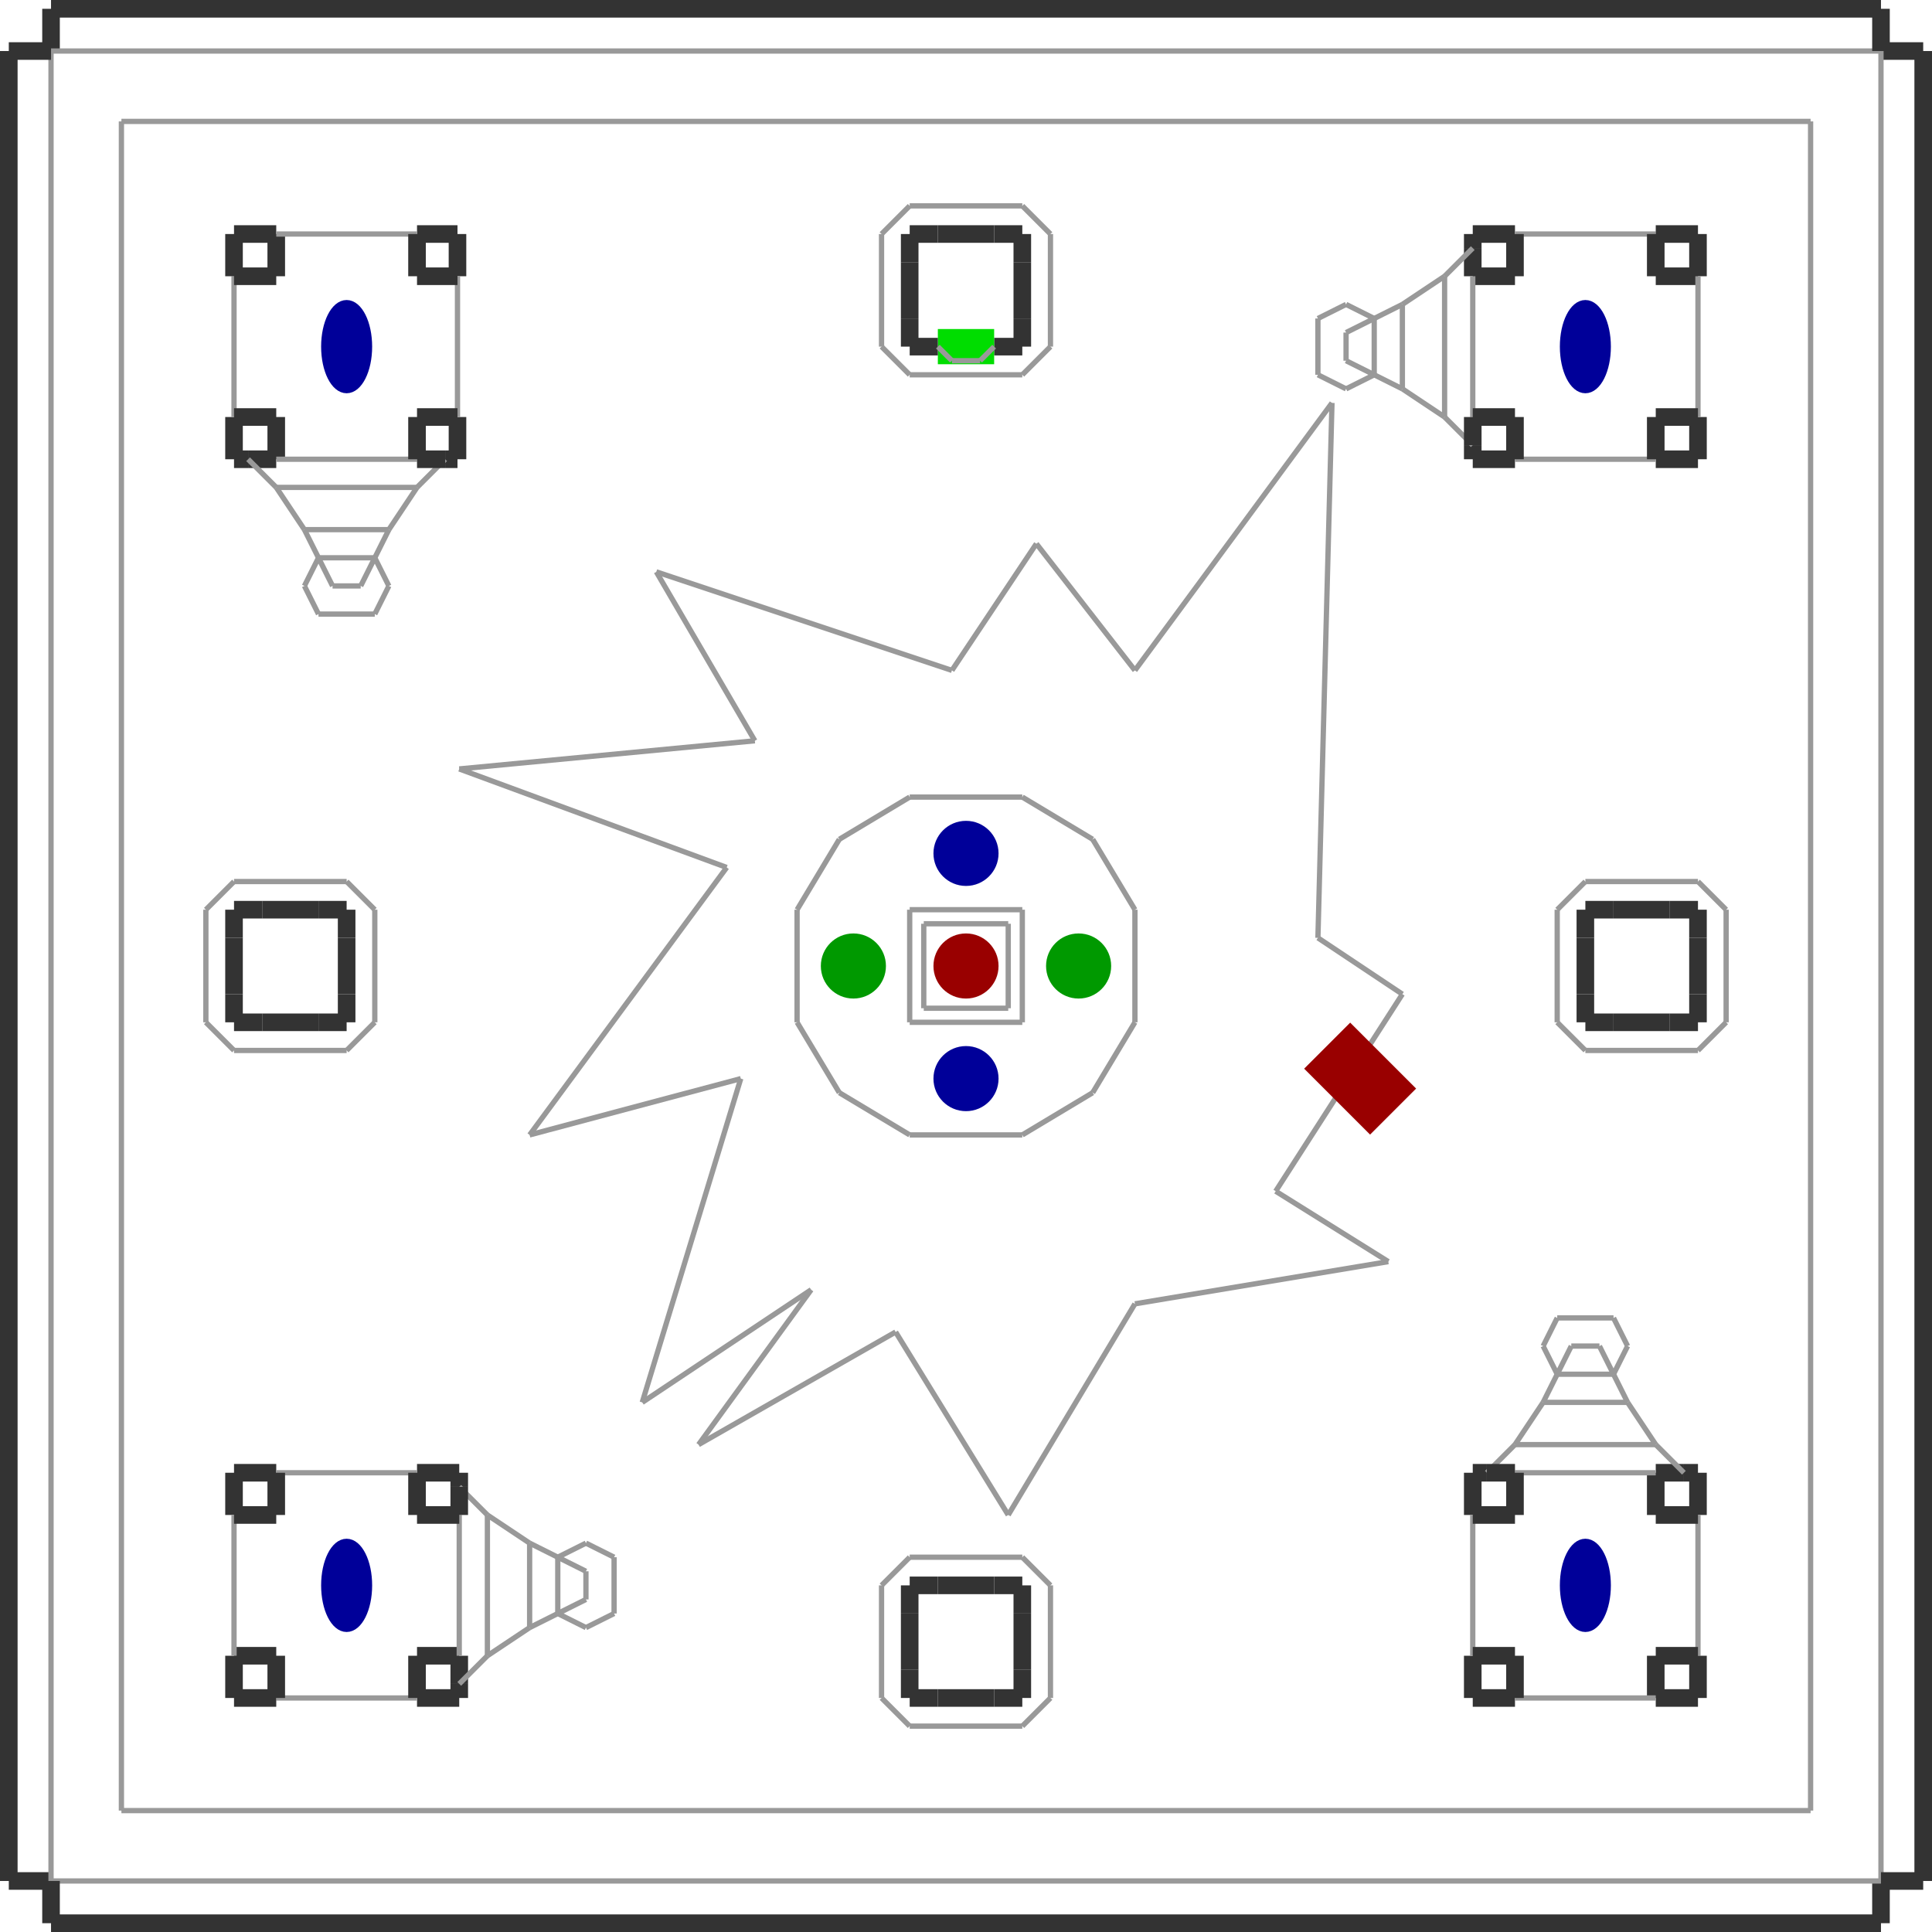 <?xml version="1.0" encoding="utf-8" ?>
<svg baseProfile="tiny" height="1024" version="1.2" viewBox="0 0 1098 1098" width="1024" xmlns="http://www.w3.org/2000/svg" xmlns:ev="http://www.w3.org/2001/xml-events" xmlns:xlink="http://www.w3.org/1999/xlink"><defs /><line stroke="#333" stroke-width="10" x1="5.0" x2="29.0" y1="1069.0" y2="1069.0" /><line stroke="#333" stroke-width="10" x1="29.0" x2="29.0" y1="5.0" y2="29.0" /><line stroke="#333" stroke-width="10" x1="1093.0" x2="1069.0" y1="29.0" y2="29.0" /><line stroke="#333" stroke-width="10" x1="1069.0" x2="1069.0" y1="1093.0" y2="1069.0" /><line stroke="#999" stroke-width="3" x1="29.0" x2="29.0" y1="1069.0" y2="29.0" /><line stroke="#999" stroke-width="3" x1="29.0" x2="1069.0" y1="29.0" y2="29.0" /><line stroke="#999" stroke-width="3" x1="1069.0" x2="1069.0" y1="29.0" y2="1069.0" /><line stroke="#999" stroke-width="3" x1="1069.0" x2="29.0" y1="1069.0" y2="1069.0" /><line stroke="#333" stroke-width="10" x1="1069.0" x2="1069.0" y1="29.0" y2="5.0" /><line stroke="#333" stroke-width="10" x1="1069.0" x2="29.0" y1="5.0" y2="5.0" /><line stroke="#333" stroke-width="10" x1="29.0" x2="5.0" y1="29.0" y2="29.0" /><line stroke="#333" stroke-width="10" x1="5.0" x2="5.0" y1="29.0" y2="1069.0" /><line stroke="#333" stroke-width="10" x1="29.0" x2="1069.0" y1="1093.0" y2="1093.0" /><line stroke="#333" stroke-width="10" x1="29.0" x2="29.0" y1="1069.0" y2="1093.0" /><line stroke="#333" stroke-width="10" x1="1069.0" x2="1093.0" y1="1069.0" y2="1069.0" /><line stroke="#333" stroke-width="10" x1="1093.0" x2="1093.0" y1="1069.0" y2="29.0" /><line stroke="#999" stroke-width="3" x1="1029.0" x2="1029.0" y1="1029.0" y2="69.0" /><line stroke="#999" stroke-width="3" x1="1029.0" x2="69.0" y1="69.0" y2="69.0" /><line stroke="#999" stroke-width="3" x1="69.0" x2="69.0" y1="69.0" y2="1029.0" /><line stroke="#999" stroke-width="3" x1="69.0" x2="1029.0" y1="1029.0" y2="1029.0" /><line stroke="#333" stroke-width="10" x1="261.0" x2="237.0" y1="965.0" y2="965.0" /><line stroke="#333" stroke-width="10" x1="133.0" x2="133.0" y1="965.0" y2="941.0" /><line stroke="#333" stroke-width="10" x1="133.0" x2="157.0" y1="837.0" y2="837.0" /><line stroke="#333" stroke-width="10" x1="261.0" x2="261.0" y1="837.0" y2="845.0" /><line stroke="#999" stroke-width="3" x1="237.0" x2="157.0" y1="965.0" y2="965.0" /><line stroke="#333" stroke-width="10" x1="237.0" x2="237.0" y1="965.0" y2="941.0" /><line stroke="#333" stroke-width="10" x1="261.0" x2="261.0" y1="941.0" y2="957.0" /><line stroke="#333" stroke-width="10" x1="237.0" x2="261.0" y1="941.0" y2="941.0" /><line stroke="#999" stroke-width="3" x1="261.0" x2="261.0" y1="861.0" y2="941.0" /><line stroke="#333" stroke-width="10" x1="133.0" x2="157.0" y1="941.0" y2="941.0" /><line stroke="#333" stroke-width="10" x1="261.0" x2="237.0" y1="861.0" y2="861.0" /><line stroke="#333" stroke-width="10" x1="237.0" x2="261.0" y1="837.0" y2="837.0" /><line stroke="#999" stroke-width="3" x1="157.0" x2="237.0" y1="837.0" y2="837.0" /><line stroke="#333" stroke-width="10" x1="237.0" x2="237.0" y1="861.0" y2="837.0" /><line stroke="#333" stroke-width="10" x1="157.0" x2="133.0" y1="965.0" y2="965.0" /><line stroke="#333" stroke-width="10" x1="157.0" x2="157.0" y1="837.0" y2="861.0" /><line stroke="#333" stroke-width="10" x1="133.0" x2="133.0" y1="861.0" y2="837.0" /><line stroke="#999" stroke-width="3" x1="133.0" x2="133.0" y1="941.0" y2="861.0" /><line stroke="#333" stroke-width="10" x1="157.0" x2="133.0" y1="861.0" y2="861.0" /><line stroke="#333" stroke-width="10" x1="157.0" x2="157.0" y1="941.0" y2="965.0" /><line stroke="#333" stroke-width="10" x1="261.0" x2="261.0" y1="957.0" y2="965.0" /><line stroke="#999" stroke-width="3" x1="277.0" x2="277.0" y1="941.0" y2="861.0" /><line stroke="#999" stroke-width="3" x1="277.0" x2="261.0" y1="861.0" y2="845.0" /><line stroke="#999" stroke-width="3" x1="277.0" x2="301.0" y1="941.0" y2="925.0" /><line stroke="#999" stroke-width="3" x1="317.0" x2="301.0" y1="885.0" y2="877.0" /><line stroke="#999" stroke-width="3" x1="301.0" x2="277.0" y1="877.0" y2="861.0" /><line stroke="#999" stroke-width="3" x1="301.0" x2="317.0" y1="925.0" y2="917.0" /><line stroke="#999" stroke-width="3" x1="317.0" x2="317.0" y1="917.0" y2="885.0" /><line stroke="#999" stroke-width="3" x1="301.0" x2="301.0" y1="925.0" y2="877.0" /><line stroke="#333" stroke-width="10" x1="261.0" x2="261.0" y1="845.0" y2="861.0" /><line stroke="#999" stroke-width="3" x1="261.0" x2="277.0" y1="957.0" y2="941.0" /><line stroke="#999" stroke-width="3" x1="317.0" x2="333.0" y1="917.0" y2="909.0" /><line stroke="#999" stroke-width="3" x1="333.0" x2="333.0" y1="909.0" y2="893.0" /><line stroke="#999" stroke-width="3" x1="333.0" x2="317.0" y1="893.0" y2="885.0" /><line stroke="#999" stroke-width="3" x1="317.0" x2="333.0" y1="917.0" y2="925.0" /><line stroke="#999" stroke-width="3" x1="349.0" x2="349.0" y1="917.0" y2="885.0" /><line stroke="#999" stroke-width="3" x1="349.0" x2="333.0" y1="885.0" y2="877.0" /><line stroke="#999" stroke-width="3" x1="333.0" x2="349.0" y1="925.0" y2="917.0" /><line stroke="#999" stroke-width="3" x1="333.0" x2="317.0" y1="877.0" y2="885.0" /><line stroke="#333" stroke-width="10" x1="965.0" x2="965.0" y1="837.0" y2="861.0" /><line stroke="#333" stroke-width="10" x1="965.0" x2="941.0" y1="965.0" y2="965.0" /><line stroke="#333" stroke-width="10" x1="837.0" x2="837.0" y1="965.0" y2="941.0" /><line stroke="#333" stroke-width="10" x1="837.0" x2="845.0" y1="837.0" y2="837.0" /><line stroke="#999" stroke-width="3" x1="965.0" x2="965.0" y1="861.0" y2="941.0" /><line stroke="#333" stroke-width="10" x1="965.0" x2="941.0" y1="861.0" y2="861.0" /><line stroke="#333" stroke-width="10" x1="941.0" x2="957.0" y1="837.0" y2="837.0" /><line stroke="#333" stroke-width="10" x1="941.0" x2="941.0" y1="861.0" y2="837.0" /><line stroke="#999" stroke-width="3" x1="861.0" x2="941.0" y1="837.0" y2="837.0" /><line stroke="#333" stroke-width="10" x1="941.0" x2="941.0" y1="965.0" y2="941.0" /><line stroke="#333" stroke-width="10" x1="861.0" x2="861.0" y1="837.0" y2="861.0" /><line stroke="#333" stroke-width="10" x1="837.0" x2="837.0" y1="861.0" y2="837.0" /><line stroke="#999" stroke-width="3" x1="837.0" x2="837.0" y1="941.0" y2="861.0" /><line stroke="#333" stroke-width="10" x1="861.0" x2="837.0" y1="861.0" y2="861.0" /><line stroke="#333" stroke-width="10" x1="965.0" x2="965.0" y1="941.0" y2="965.0" /><line stroke="#333" stroke-width="10" x1="837.0" x2="861.0" y1="941.0" y2="941.0" /><line stroke="#333" stroke-width="10" x1="861.0" x2="837.0" y1="965.0" y2="965.0" /><line stroke="#999" stroke-width="3" x1="941.0" x2="861.0" y1="965.0" y2="965.0" /><line stroke="#333" stroke-width="10" x1="861.0" x2="861.0" y1="941.0" y2="965.0" /><line stroke="#333" stroke-width="10" x1="941.0" x2="965.0" y1="941.0" y2="941.0" /><line stroke="#333" stroke-width="10" x1="957.0" x2="965.0" y1="837.0" y2="837.0" /><line stroke="#999" stroke-width="3" x1="941.0" x2="861.0" y1="821.0" y2="821.0" /><line stroke="#999" stroke-width="3" x1="861.0" x2="845.0" y1="821.0" y2="837.0" /><line stroke="#999" stroke-width="3" x1="941.0" x2="925.0" y1="821.0" y2="797.0" /><line stroke="#999" stroke-width="3" x1="885.0" x2="877.0" y1="781.0" y2="797.0" /><line stroke="#999" stroke-width="3" x1="877.0" x2="861.0" y1="797.0" y2="821.0" /><line stroke="#999" stroke-width="3" x1="925.0" x2="917.0" y1="797.0" y2="781.0" /><line stroke="#999" stroke-width="3" x1="917.0" x2="885.0" y1="781.0" y2="781.0" /><line stroke="#999" stroke-width="3" x1="925.0" x2="877.0" y1="797.0" y2="797.0" /><line stroke="#333" stroke-width="10" x1="845.0" x2="861.0" y1="837.0" y2="837.0" /><line stroke="#999" stroke-width="3" x1="957.0" x2="941.0" y1="837.0" y2="821.0" /><line stroke="#999" stroke-width="3" x1="917.0" x2="909.0" y1="781.0" y2="765.0" /><line stroke="#999" stroke-width="3" x1="909.0" x2="893.0" y1="765.0" y2="765.0" /><line stroke="#999" stroke-width="3" x1="893.0" x2="885.0" y1="765.0" y2="781.0" /><line stroke="#999" stroke-width="3" x1="917.0" x2="925.0" y1="781.0" y2="765.0" /><line stroke="#999" stroke-width="3" x1="917.0" x2="885.0" y1="749.0" y2="749.0" /><line stroke="#999" stroke-width="3" x1="885.0" x2="877.0" y1="749.0" y2="765.0" /><line stroke="#999" stroke-width="3" x1="925.0" x2="917.0" y1="765.0" y2="749.0" /><line stroke="#999" stroke-width="3" x1="877.0" x2="885.0" y1="765.0" y2="781.0" /><line stroke="#333" stroke-width="10" x1="837.0" x2="861.0" y1="133.0" y2="133.0" /><line stroke="#333" stroke-width="10" x1="965.0" x2="965.0" y1="133.0" y2="157.0" /><line stroke="#333" stroke-width="10" x1="965.0" x2="941.0" y1="261.0" y2="261.0" /><line stroke="#333" stroke-width="10" x1="837.0" x2="837.0" y1="261.0" y2="253.0" /><line stroke="#999" stroke-width="3" x1="861.0" x2="941.0" y1="133.0" y2="133.0" /><line stroke="#333" stroke-width="10" x1="861.0" x2="861.0" y1="133.0" y2="157.0" /><line stroke="#333" stroke-width="10" x1="837.0" x2="837.0" y1="157.0" y2="141.0" /><line stroke="#333" stroke-width="10" x1="861.0" x2="837.0" y1="157.0" y2="157.0" /><line stroke="#999" stroke-width="3" x1="837.0" x2="837.0" y1="237.0" y2="157.0" /><line stroke="#333" stroke-width="10" x1="965.0" x2="941.0" y1="157.0" y2="157.0" /><line stroke="#333" stroke-width="10" x1="837.0" x2="861.0" y1="237.0" y2="237.0" /><line stroke="#333" stroke-width="10" x1="861.0" x2="837.0" y1="261.0" y2="261.0" /><line stroke="#999" stroke-width="3" x1="941.0" x2="861.0" y1="261.0" y2="261.0" /><line stroke="#333" stroke-width="10" x1="861.0" x2="861.0" y1="237.0" y2="261.0" /><line stroke="#333" stroke-width="10" x1="941.0" x2="965.0" y1="133.0" y2="133.0" /><line stroke="#333" stroke-width="10" x1="941.0" x2="941.0" y1="261.0" y2="237.0" /><line stroke="#333" stroke-width="10" x1="965.0" x2="965.0" y1="237.0" y2="261.0" /><line stroke="#999" stroke-width="3" x1="965.0" x2="965.0" y1="157.0" y2="237.0" /><line stroke="#333" stroke-width="10" x1="941.0" x2="965.0" y1="237.0" y2="237.0" /><line stroke="#333" stroke-width="10" x1="941.0" x2="941.0" y1="157.0" y2="133.0" /><line stroke="#333" stroke-width="10" x1="837.0" x2="837.0" y1="141.0" y2="133.0" /><line stroke="#999" stroke-width="3" x1="821.0" x2="821.0" y1="157.0" y2="237.0" /><line stroke="#999" stroke-width="3" x1="821.0" x2="837.0" y1="237.0" y2="253.0" /><line stroke="#999" stroke-width="3" x1="821.0" x2="797.0" y1="157.0" y2="173.0" /><line stroke="#999" stroke-width="3" x1="781.0" x2="797.0" y1="213.0" y2="221.0" /><line stroke="#999" stroke-width="3" x1="797.0" x2="821.0" y1="221.0" y2="237.0" /><line stroke="#999" stroke-width="3" x1="797.0" x2="781.0" y1="173.0" y2="181.0" /><line stroke="#999" stroke-width="3" x1="781.0" x2="781.0" y1="181.0" y2="213.0" /><line stroke="#999" stroke-width="3" x1="797.0" x2="797.0" y1="173.0" y2="221.0" /><line stroke="#333" stroke-width="10" x1="837.0" x2="837.0" y1="253.0" y2="237.0" /><line stroke="#999" stroke-width="3" x1="837.0" x2="821.0" y1="141.0" y2="157.0" /><line stroke="#999" stroke-width="3" x1="781.0" x2="765.0" y1="181.0" y2="189.0" /><line stroke="#999" stroke-width="3" x1="765.0" x2="765.0" y1="189.0" y2="205.0" /><line stroke="#999" stroke-width="3" x1="765.0" x2="781.0" y1="205.0" y2="213.0" /><line stroke="#999" stroke-width="3" x1="781.0" x2="765.0" y1="181.0" y2="173.0" /><line stroke="#999" stroke-width="3" x1="749.0" x2="749.0" y1="181.0" y2="213.0" /><line stroke="#999" stroke-width="3" x1="749.0" x2="765.0" y1="213.0" y2="221.0" /><line stroke="#999" stroke-width="3" x1="765.0" x2="749.0" y1="173.0" y2="181.0" /><line stroke="#999" stroke-width="3" x1="765.0" x2="781.0" y1="221.0" y2="213.0" /><line stroke="#333" stroke-width="10" x1="133.0" x2="133.0" y1="261.0" y2="237.0" /><line stroke="#333" stroke-width="10" x1="133.0" x2="157.0" y1="133.0" y2="133.0" /><line stroke="#333" stroke-width="10" x1="260.0" x2="260.0" y1="133.0" y2="157.0" /><line stroke="#333" stroke-width="10" x1="260.0" x2="253.0" y1="261.0" y2="261.0" /><line stroke="#999" stroke-width="3" x1="133.0" x2="133.0" y1="237.0" y2="157.0" /><line stroke="#333" stroke-width="10" x1="133.0" x2="157.0" y1="237.0" y2="237.0" /><line stroke="#333" stroke-width="10" x1="157.0" x2="141.0" y1="261.0" y2="261.0" /><line stroke="#333" stroke-width="10" x1="157.0" x2="157.0" y1="237.0" y2="261.0" /><line stroke="#999" stroke-width="3" x1="237.0" x2="157.0" y1="261.0" y2="261.0" /><line stroke="#333" stroke-width="10" x1="157.0" x2="157.0" y1="133.0" y2="157.0" /><line stroke="#333" stroke-width="10" x1="237.0" x2="237.0" y1="261.0" y2="237.0" /><line stroke="#333" stroke-width="10" x1="260.0" x2="260.0" y1="237.0" y2="261.0" /><line stroke="#999" stroke-width="3" x1="260.0" x2="260.0" y1="157.0" y2="237.0" /><line stroke="#333" stroke-width="10" x1="237.0" x2="260.0" y1="237.0" y2="237.0" /><line stroke="#333" stroke-width="10" x1="133.0" x2="133.0" y1="157.0" y2="133.0" /><line stroke="#333" stroke-width="10" x1="260.0" x2="237.0" y1="157.0" y2="157.0" /><line stroke="#333" stroke-width="10" x1="237.0" x2="260.0" y1="133.0" y2="133.0" /><line stroke="#999" stroke-width="3" x1="157.0" x2="237.0" y1="133.0" y2="133.0" /><line stroke="#333" stroke-width="10" x1="237.0" x2="237.0" y1="157.0" y2="133.0" /><line stroke="#333" stroke-width="10" x1="157.0" x2="133.0" y1="157.0" y2="157.0" /><line stroke="#333" stroke-width="10" x1="141.0" x2="133.0" y1="261.0" y2="261.0" /><line stroke="#999" stroke-width="3" x1="157.0" x2="237.0" y1="277.0" y2="277.0" /><line stroke="#999" stroke-width="3" x1="237.0" x2="253.0" y1="277.0" y2="261.0" /><line stroke="#999" stroke-width="3" x1="157.0" x2="173.0" y1="277.0" y2="301.0" /><line stroke="#999" stroke-width="3" x1="213.0" x2="221.0" y1="317.0" y2="301.0" /><line stroke="#999" stroke-width="3" x1="221.0" x2="237.0" y1="301.0" y2="277.0" /><line stroke="#999" stroke-width="3" x1="173.0" x2="181.0" y1="301.0" y2="317.0" /><line stroke="#999" stroke-width="3" x1="181.0" x2="213.0" y1="317.0" y2="317.0" /><line stroke="#999" stroke-width="3" x1="173.0" x2="221.0" y1="301.0" y2="301.0" /><line stroke="#333" stroke-width="10" x1="253.0" x2="237.0" y1="261.0" y2="261.0" /><line stroke="#999" stroke-width="3" x1="141.0" x2="157.0" y1="261.0" y2="277.0" /><line stroke="#999" stroke-width="3" x1="181.0" x2="189.0" y1="317.0" y2="333.0" /><line stroke="#999" stroke-width="3" x1="189.0" x2="205.0" y1="333.0" y2="333.0" /><line stroke="#999" stroke-width="3" x1="205.0" x2="213.0" y1="333.0" y2="317.0" /><line stroke="#999" stroke-width="3" x1="181.0" x2="173.0" y1="317.0" y2="333.0" /><line stroke="#999" stroke-width="3" x1="181.0" x2="213.0" y1="349.0" y2="349.0" /><line stroke="#999" stroke-width="3" x1="213.0" x2="221.0" y1="349.0" y2="333.0" /><line stroke="#999" stroke-width="3" x1="173.0" x2="181.0" y1="333.0" y2="349.0" /><line stroke="#999" stroke-width="3" x1="221.0" x2="213.0" y1="333.0" y2="317.0" /><line stroke="#999" stroke-width="3" x1="581.0" x2="517.0" y1="645.0" y2="645.0" /><line stroke="#999" stroke-width="3" x1="517.0" x2="477.0" y1="645.0" y2="621.0" /><line stroke="#999" stroke-width="3" x1="453.0" x2="453.0" y1="581.0" y2="517.0" /><line stroke="#999" stroke-width="3" x1="453.0" x2="477.0" y1="517.0" y2="477.0" /><line stroke="#999" stroke-width="3" x1="517.0" x2="581.0" y1="453.0" y2="453.0" /><line stroke="#999" stroke-width="3" x1="581.0" x2="621.0" y1="453.0" y2="477.0" /><line stroke="#999" stroke-width="3" x1="645.0" x2="645.0" y1="517.0" y2="581.0" /><line stroke="#999" stroke-width="3" x1="645.0" x2="621.0" y1="581.0" y2="621.0" /><line stroke="#999" stroke-width="3" x1="477.0" x2="453.0" y1="621.0" y2="581.0" /><line stroke="#999" stroke-width="3" x1="621.0" x2="581.0" y1="621.0" y2="645.0" /><line stroke="#999" stroke-width="3" x1="621.0" x2="645.0" y1="477.0" y2="517.0" /><line stroke="#999" stroke-width="3" x1="477.0" x2="517.0" y1="477.0" y2="453.0" /><line stroke="#999" stroke-width="3" x1="581.0" x2="517.0" y1="581.0" y2="581.0" /><line stroke="#999" stroke-width="3" x1="517.0" x2="517.0" y1="581.0" y2="517.0" /><line stroke="#999" stroke-width="3" x1="517.0" x2="581.0" y1="517.0" y2="517.0" /><line stroke="#999" stroke-width="3" x1="581.0" x2="581.0" y1="517.0" y2="581.0" /><line stroke="#999" stroke-width="3" x1="525.0" x2="525.0" y1="573.0" y2="525.0" /><line stroke="#999" stroke-width="3" x1="525.0" x2="573.0" y1="525.0" y2="525.0" /><line stroke="#999" stroke-width="3" x1="573.0" x2="573.0" y1="525.0" y2="573.0" /><line stroke="#999" stroke-width="3" x1="573.0" x2="525.0" y1="573.0" y2="573.0" /><line stroke="#999" stroke-width="3" x1="197.0" x2="213.0" y1="597.0" y2="581.0" /><line stroke="#999" stroke-width="3" x1="213.0" x2="213.0" y1="581.0" y2="517.0" /><line stroke="#999" stroke-width="3" x1="213.0" x2="197.0" y1="517.0" y2="501.0" /><line stroke="#999" stroke-width="3" x1="197.0" x2="133.0" y1="501.0" y2="501.0" /><line stroke="#999" stroke-width="3" x1="133.0" x2="117.0" y1="501.0" y2="517.0" /><line stroke="#999" stroke-width="3" x1="117.0" x2="117.0" y1="517.0" y2="581.0" /><line stroke="#999" stroke-width="3" x1="117.0" x2="133.0" y1="581.0" y2="597.0" /><line stroke="#999" stroke-width="3" x1="133.0" x2="197.0" y1="597.0" y2="597.0" /><line stroke="#333" stroke-width="10" x1="197.0" x2="197.0" y1="517.0" y2="533.0" /><line stroke="#333" stroke-width="10" x1="133.0" x2="149.0" y1="517.0" y2="517.0" /><line stroke="#333" stroke-width="10" x1="133.0" x2="133.0" y1="581.0" y2="565.0" /><line stroke="#333" stroke-width="10" x1="197.0" x2="181.0" y1="581.0" y2="581.0" /><line stroke="#999" stroke-width="3" x1="581.0" x2="597.0" y1="213.0" y2="197.0" /><line stroke="#999" stroke-width="3" x1="597.0" x2="597.0" y1="197.0" y2="133.0" /><line stroke="#999" stroke-width="3" x1="597.0" x2="581.0" y1="133.0" y2="117.0" /><line stroke="#999" stroke-width="3" x1="581.0" x2="517.0" y1="117.0" y2="117.0" /><line stroke="#999" stroke-width="3" x1="517.0" x2="501.0" y1="117.0" y2="133.0" /><line stroke="#999" stroke-width="3" x1="501.0" x2="501.0" y1="133.0" y2="197.0" /><line stroke="#999" stroke-width="3" x1="501.0" x2="517.0" y1="197.0" y2="213.0" /><line stroke="#999" stroke-width="3" x1="517.0" x2="581.0" y1="213.0" y2="213.0" /><line stroke="#333" stroke-width="10" x1="581.0" x2="581.0" y1="133.0" y2="149.0" /><line stroke="#333" stroke-width="10" x1="517.0" x2="533.0" y1="133.0" y2="133.0" /><line stroke="#333" stroke-width="10" x1="517.0" x2="517.0" y1="197.0" y2="181.0" /><line stroke="#333" stroke-width="10" x1="581.0" x2="565.0" y1="197.0" y2="197.0" /><line stroke="#999" stroke-width="3" x1="965.0" x2="981.0" y1="597.0" y2="581.0" /><line stroke="#999" stroke-width="3" x1="981.0" x2="981.0" y1="581.0" y2="517.0" /><line stroke="#999" stroke-width="3" x1="981.0" x2="965.0" y1="517.0" y2="501.0" /><line stroke="#999" stroke-width="3" x1="965.0" x2="901.0" y1="501.0" y2="501.0" /><line stroke="#999" stroke-width="3" x1="901.0" x2="885.0" y1="501.0" y2="517.0" /><line stroke="#999" stroke-width="3" x1="885.0" x2="885.0" y1="517.0" y2="581.0" /><line stroke="#999" stroke-width="3" x1="885.0" x2="901.0" y1="581.0" y2="597.0" /><line stroke="#999" stroke-width="3" x1="901.0" x2="965.0" y1="597.0" y2="597.0" /><line stroke="#333" stroke-width="10" x1="965.0" x2="965.0" y1="517.0" y2="533.0" /><line stroke="#333" stroke-width="10" x1="901.0" x2="917.0" y1="517.0" y2="517.0" /><line stroke="#333" stroke-width="10" x1="901.0" x2="901.0" y1="581.0" y2="565.0" /><line stroke="#333" stroke-width="10" x1="965.0" x2="949.0" y1="581.0" y2="581.0" /><line stroke="#999" stroke-width="3" x1="581.0" x2="597.0" y1="981.0" y2="965.0" /><line stroke="#999" stroke-width="3" x1="597.0" x2="597.0" y1="965.0" y2="901.0" /><line stroke="#999" stroke-width="3" x1="597.0" x2="581.0" y1="901.0" y2="885.0" /><line stroke="#999" stroke-width="3" x1="581.0" x2="517.0" y1="885.0" y2="885.0" /><line stroke="#999" stroke-width="3" x1="517.0" x2="501.0" y1="885.0" y2="901.0" /><line stroke="#999" stroke-width="3" x1="501.0" x2="501.0" y1="901.0" y2="965.0" /><line stroke="#999" stroke-width="3" x1="501.0" x2="517.0" y1="965.0" y2="981.0" /><line stroke="#999" stroke-width="3" x1="517.0" x2="581.0" y1="981.0" y2="981.0" /><line stroke="#333" stroke-width="10" x1="581.0" x2="581.0" y1="901.0" y2="917.0" /><line stroke="#333" stroke-width="10" x1="517.0" x2="533.0" y1="901.0" y2="901.0" /><line stroke="#333" stroke-width="10" x1="517.0" x2="517.0" y1="965.0" y2="949.0" /><line stroke="#333" stroke-width="10" x1="581.0" x2="565.0" y1="965.0" y2="965.0" /><line stroke="#333" stroke-width="10" x1="581.0" x2="581.0" y1="181.0" y2="197.0" /><line stroke="#0d0" stroke-width="20" x1="565.0" x2="533.0" y1="197.0" y2="197.0" /><line stroke="#333" stroke-width="10" x1="533.0" x2="517.0" y1="197.0" y2="197.0" /><line stroke="#333" stroke-width="10" x1="517.0" x2="517.0" y1="181.0" y2="149.0" /><line stroke="#333" stroke-width="10" x1="581.0" x2="581.0" y1="149.0" y2="181.0" /><line stroke="#333" stroke-width="10" x1="517.0" x2="517.0" y1="149.0" y2="133.0" /><line stroke="#333" stroke-width="10" x1="533.0" x2="565.0" y1="133.0" y2="133.0" /><line stroke="#333" stroke-width="10" x1="565.0" x2="581.0" y1="133.0" y2="133.0" /><line stroke="#333" stroke-width="10" x1="181.0" x2="149.0" y1="581.0" y2="581.0" /><line stroke="#333" stroke-width="10" x1="197.0" x2="197.0" y1="565.0" y2="581.0" /><line stroke="#333" stroke-width="10" x1="197.0" x2="197.0" y1="533.0" y2="565.0" /><line stroke="#333" stroke-width="10" x1="181.0" x2="197.0" y1="517.0" y2="517.0" /><line stroke="#333" stroke-width="10" x1="149.0" x2="181.0" y1="517.0" y2="517.0" /><line stroke="#333" stroke-width="10" x1="133.0" x2="133.0" y1="533.0" y2="517.0" /><line stroke="#333" stroke-width="10" x1="133.0" x2="133.0" y1="565.0" y2="533.0" /><line stroke="#333" stroke-width="10" x1="149.0" x2="133.0" y1="581.0" y2="581.0" /><line stroke="#333" stroke-width="10" x1="517.0" x2="517.0" y1="917.0" y2="901.0" /><line stroke="#333" stroke-width="10" x1="533.0" x2="565.0" y1="901.0" y2="901.0" /><line stroke="#333" stroke-width="10" x1="565.0" x2="581.0" y1="901.0" y2="901.0" /><line stroke="#333" stroke-width="10" x1="581.0" x2="581.0" y1="917.0" y2="949.0" /><line stroke="#333" stroke-width="10" x1="581.0" x2="581.0" y1="949.0" y2="965.0" /><line stroke="#333" stroke-width="10" x1="565.0" x2="533.0" y1="965.0" y2="965.0" /><line stroke="#333" stroke-width="10" x1="533.0" x2="517.0" y1="965.0" y2="965.0" /><line stroke="#333" stroke-width="10" x1="517.0" x2="517.0" y1="949.0" y2="917.0" /><line stroke="#333" stroke-width="10" x1="917.0" x2="901.0" y1="581.0" y2="581.0" /><line stroke="#333" stroke-width="10" x1="949.0" x2="917.0" y1="581.0" y2="581.0" /><line stroke="#333" stroke-width="10" x1="965.0" x2="965.0" y1="565.0" y2="581.0" /><line stroke="#333" stroke-width="10" x1="965.0" x2="965.0" y1="533.0" y2="565.0" /><line stroke="#333" stroke-width="10" x1="949.0" x2="965.0" y1="517.0" y2="517.0" /><line stroke="#333" stroke-width="10" x1="917.0" x2="949.0" y1="517.0" y2="517.0" /><line stroke="#333" stroke-width="10" x1="901.0" x2="901.0" y1="533.0" y2="517.0" /><line stroke="#333" stroke-width="10" x1="901.0" x2="901.0" y1="565.0" y2="533.0" /><line stroke="#999" stroke-width="3" x1="541.0" x2="557.0" y1="205.0" y2="205.0" /><line stroke="#999" stroke-width="3" x1="557.0" x2="565.0" y1="205.0" y2="197.0" /><line stroke="#999" stroke-width="3" x1="533.0" x2="541.0" y1="197.0" y2="205.0" /><line stroke="#999" stroke-width="3" x1="397.0" x2="509.0" y1="821.0" y2="757.0" /><line stroke="#999" stroke-width="3" x1="509.0" x2="573.0" y1="757.0" y2="861.0" /><line stroke="#999" stroke-width="3" x1="573.0" x2="645.0" y1="861.0" y2="741.0" /><line stroke="#999" stroke-width="3" x1="645.0" x2="789.0" y1="741.0" y2="717.0" /><line stroke="#999" stroke-width="3" x1="789.0" x2="725.0" y1="717.0" y2="677.0" /><line stroke="#999" stroke-width="3" x1="725.0" x2="797.0" y1="677.0" y2="565.0" /><line stroke="#999" stroke-width="3" x1="797.0" x2="749.0" y1="565.0" y2="533.0" /><line stroke="#999" stroke-width="3" x1="749.0" x2="757.0" y1="533.0" y2="229.0" /><line stroke="#999" stroke-width="3" x1="757.0" x2="645.0" y1="229.0" y2="381.0" /><line stroke="#999" stroke-width="3" x1="645.0" x2="589.0" y1="381.0" y2="309.0" /><line stroke="#999" stroke-width="3" x1="589.0" x2="541.0" y1="309.0" y2="381.0" /><line stroke="#999" stroke-width="3" x1="541.0" x2="373.0" y1="381.0" y2="325.0" /><line stroke="#999" stroke-width="3" x1="373.0" x2="429.0" y1="325.0" y2="421.0" /><line stroke="#999" stroke-width="3" x1="429.0" x2="261.0" y1="421.0" y2="437.0" /><line stroke="#999" stroke-width="3" x1="261.0" x2="413.0" y1="437.0" y2="493.0" /><line stroke="#999" stroke-width="3" x1="413.0" x2="301.0" y1="493.0" y2="645.0" /><line stroke="#999" stroke-width="3" x1="301.0" x2="421.0" y1="645.0" y2="613.0" /><line stroke="#999" stroke-width="3" x1="421.0" x2="365.0" y1="613.0" y2="797.0" /><line stroke="#999" stroke-width="3" x1="365.0" x2="461.0" y1="797.0" y2="733.0" /><line stroke="#999" stroke-width="3" x1="461.0" x2="397.0" y1="733.0" y2="821.0" /><ellipse cx="197.0" cy="901.0" fill="#009" rx="12" ry="24" stroke="#009" stroke-width="5" /><ellipse cx="901.0" cy="901.0" fill="#009" rx="12" ry="24" stroke="#009" stroke-width="5" /><ellipse cx="901.0" cy="197.0" fill="#009" rx="12" ry="24" stroke="#009" stroke-width="5" /><ellipse cx="197.0" cy="197.0" fill="#009" rx="12" ry="24" stroke="#009" stroke-width="5" /><circle cx="549.0" cy="549.0" fill="#900" r="16" stroke="#900" stroke-width="5" /><circle cx="485.0" cy="549.0" fill="#090" r="16" stroke="#090" stroke-width="5" /><circle cx="613.0" cy="549.0" fill="#090" r="16" stroke="#090" stroke-width="5" /><circle cx="549.0" cy="613.0" fill="#009" r="16" stroke="#009" stroke-width="5" /><circle cx="549.0" cy="485.0" fill="#009" r="16" stroke="#009" stroke-width="5" /><rect fill="#900" height="48" stroke="#900" stroke-width="5" transform="rotate(315,773.0,613.0)" width="32" x="757.0" y="589.0" /></svg>